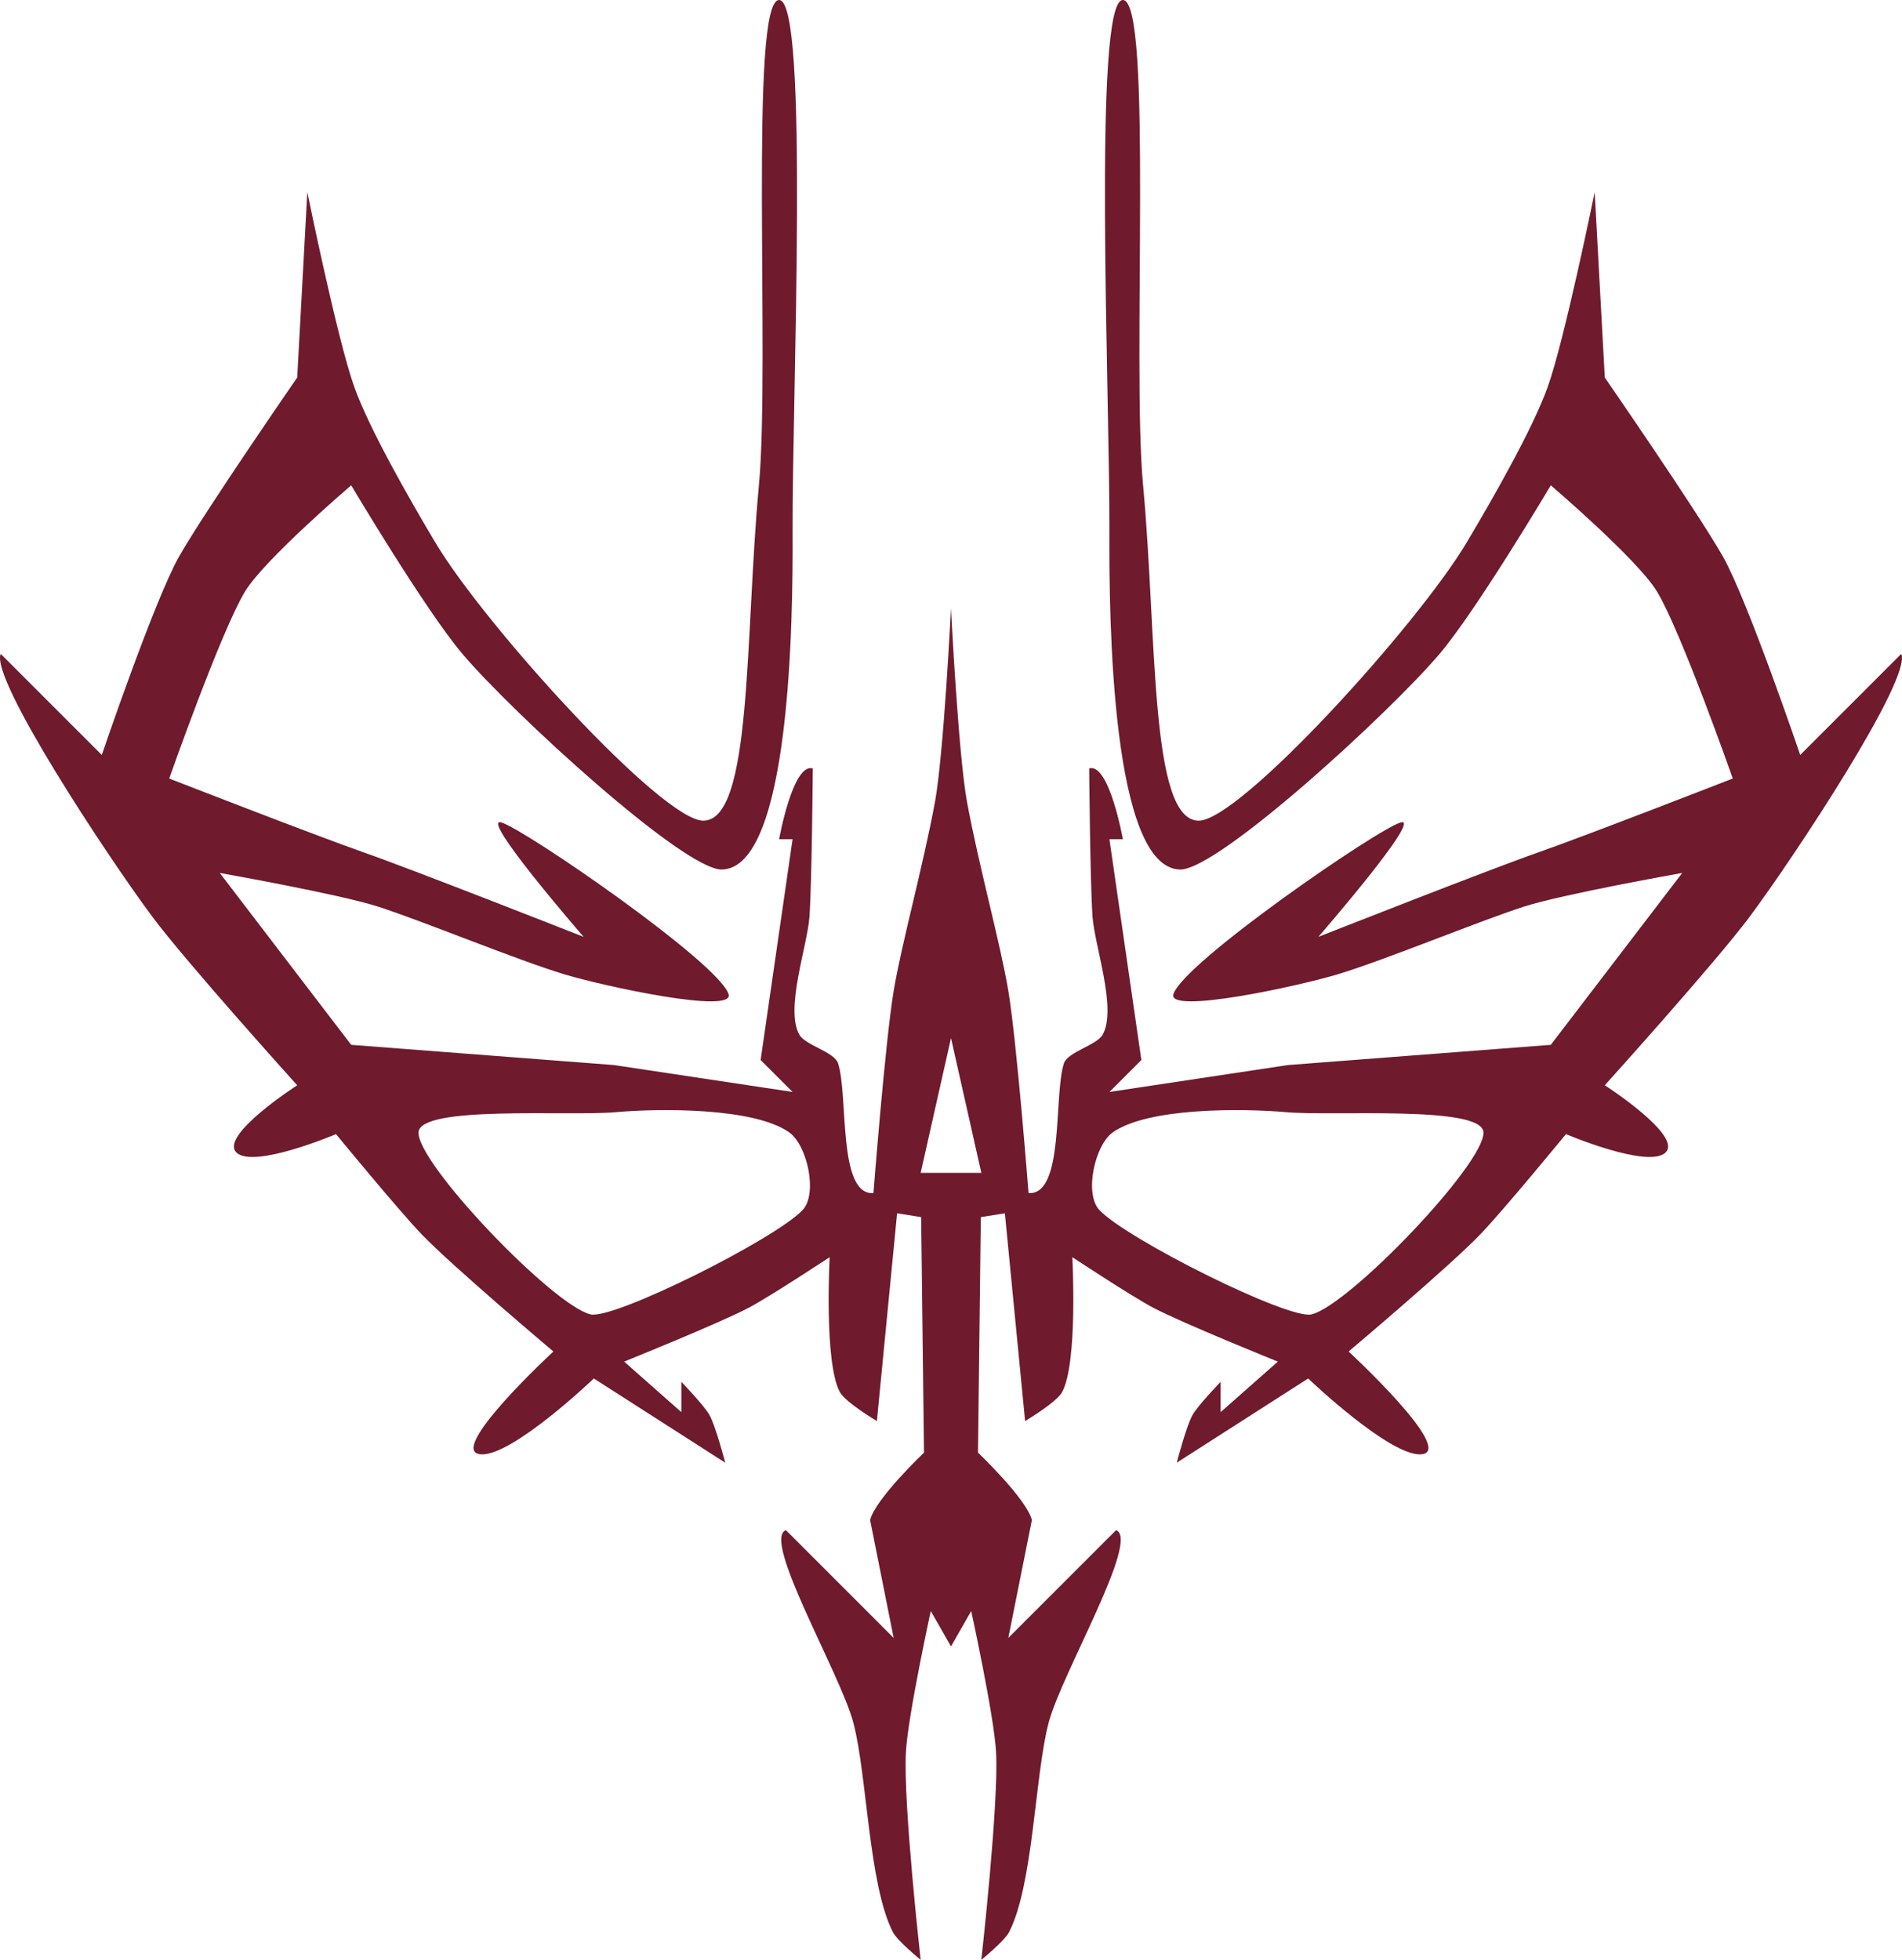 <?xml version="1.0" encoding="UTF-8" standalone="no"?>
<!-- Created with Inkscape (http://www.inkscape.org/) -->

<svg
   xmlns:dc="http://purl.org/dc/elements/1.1/"
   xmlns:cc="http://creativecommons.org/ns#"
   xmlns:rdf="http://www.w3.org/1999/02/22-rdf-syntax-ns#"
   xmlns:svg="http://www.w3.org/2000/svg"
   xmlns="http://www.w3.org/2000/svg"
   version="1.1"
   width="494.728"
   height="509.728"
   id="svg3127">
  <defs
     id="defs3129" />
  <g
     transform="translate(373.193,-287.255)"
     id="layer1">
    <g
       transform="translate(2260.161,271.684)"
       id="Garnet">
      <path
         d="m -2138.806,185.63 -26.296,26.296 c 0,0 -13.754,-40.496 -20.169,-51.725 -6.916,-12.069 -30.662,-46.439 -30.662,-46.439 l -2.63,-48.227 c 0,0 -7.835,38.551 -12.28,50.855 -3.864,10.704 -13.99,28.506 -21.037,40.313 -12.857,21.564 -58.955,72.315 -69.685,72.315 -12.807,-0.026 -10.78,-47.78 -14.463,-87.225 -2.945,-31.478 2.63,-126.222 -5.26,-126.222 -7.889,0 -3.338,103.869 -3.497,138.502 -0.105,22.377 0.5,87.357 18.407,87.646 9.861,0.158 54.485,-40.759 67.477,-56.09 9.677,-11.413 28.926,-43.836 28.926,-43.836 0,0 22.563,19.275 27.611,27.611 6.258,10.308 19.722,48.647 19.722,48.647 0,0 -37.998,14.805 -50.83,19.302 -12.622,4.418 -55.618,21.353 -56.959,21.879 1.027,-1.184 27.034,-31.241 21.459,-29.769 -5.838,1.552 -56.773,36.604 -59.167,44.704 -1.551,5.26 32.608,-2.104 42.942,-5.259 12.279,-3.734 36.367,-13.7 48.227,-17.54 10.021,-3.234 41.181,-8.757 41.181,-8.757 l -34.186,44.704 -68.37,5.259 -46.439,6.995 8.31,-8.31 -8.31,-57.431 h 3.497 c 0,0 -3.549,-19.907 -8.757,-18.407 0,0 0.236,29.557 0.868,38.576 0.552,7.679 6.417,23.982 2.63,30.688 -1.551,2.735 -9.099,4.471 -10.072,7.442 -2.709,8.31 0.16,34.421 -9.203,33.738 0,0 -3.076,-39.55 -5.26,-52.593 -2.077,-12.411 -7.703,-32.582 -10.754,-49.2 -2.263,-12.413 -4.155,-50.305 -4.155,-50.305 0,0 -1.893,37.892 -4.155,50.305 -3.051,16.618 -8.678,36.789 -10.755,49.2 -2.183,13.043 -5.259,52.593 -5.259,52.593 -9.362,0.683 -6.496,-25.429 -9.204,-33.738 -0.974,-2.972 -8.521,-4.707 -10.071,-7.442 -3.787,-6.705 2.077,-23.009 2.629,-30.688 0.632,-9.02 0.868,-38.576 0.868,-38.576 -5.206,-1.5 -8.757,18.407 -8.757,18.407 h 3.498 l -8.311,57.431 8.311,8.31 -46.439,-6.995 -68.371,-5.259 -34.185,-44.704 c 0,0 31.162,5.522 41.18,8.757 11.859,3.84 35.947,13.806 48.228,17.54 10.335,3.155 44.493,10.519 42.941,5.259 -2.393,-8.1 -53.328,-43.152 -59.166,-44.704 -5.575,-1.473 20.432,28.585 21.458,29.769 -1.342,-0.526 -44.336,-17.461 -56.958,-21.879 -12.833,-4.497 -50.831,-19.302 -50.831,-19.302 0,0 13.464,-38.34 19.722,-48.647 5.048,-8.336 27.611,-27.611 27.611,-27.611 0,0 19.25,32.423 28.926,43.836 12.99,15.331 57.616,56.248 67.476,56.09 17.908,-0.288 18.514,-65.269 18.408,-87.646 -0.158,-34.633 4.391,-138.502 -3.498,-138.502 -7.889,0 -2.313,94.744 -5.26,126.222 -3.681,39.444 -1.656,87.198 -14.463,87.225 -10.729,0 -56.825,-50.751 -69.685,-72.315 -7.048,-11.807 -17.171,-29.608 -21.037,-40.313 -4.444,-12.305 -12.28,-50.855 -12.28,-50.855 l -2.629,48.227 c 0,0 -23.747,34.37 -30.662,46.439 -6.416,11.229 -20.169,51.725 -20.169,51.725 l -26.296,-26.296 c -2.788,6.39 27.664,52.54 39.444,68.37 8.94,11.99 37.683,43.836 37.683,43.836 0,0 -20.432,13.148 -15.778,17.514 4.522,4.26 25.875,-4.813 25.875,-4.813 0,0 15.988,19.486 22.194,25.98 7.916,8.284 34.343,30.557 34.343,30.557 0,0 -28.242,26.111 -18.854,26.743 8.178,0.552 29.373,-19.723 29.373,-19.723 L -2444.71,396 c 0,0 -2.498,-9.571 -4.103,-12.411 -1.394,-2.473 -7.31,-8.626 -7.31,-8.626 v 7.889 l -14.885,-13.147 c 0,0 24.613,-9.913 32.424,-14.017 5.495,-2.892 21.037,-13.148 21.037,-13.148 0,0 -1.498,27.296 2.629,35.054 1.446,2.709 9.651,7.573 9.651,7.573 l 5.259,-54.039 6.258,0.999 0.737,61.244 c 0,0 -12.675,12.07 -14.016,17.54 l 6.127,30.661 -28.032,-28.032 c -6.338,2.42 14.095,37.183 17.514,49.963 3.604,13.41 3.971,42.205 10.309,54.565 1.156,2.288 7.23,7.231 7.23,7.231 0,0 -4.549,-40.443 -3.839,-53.959 0.474,-9.309 6.469,-36.764 6.469,-36.764 l 5.26,9.204 5.259,-9.204 c 0,0 5.996,27.455 6.469,36.764 0.712,13.516 -3.839,53.959 -3.839,53.959 0,0 6.073,-4.943 7.231,-7.231 6.338,-12.36 6.705,-41.155 10.308,-54.565 3.418,-12.78 23.852,-47.543 17.514,-49.963 l -28.032,28.032 6.128,-30.661 c -1.341,-5.47 -14.017,-17.54 -14.017,-17.54 l 0.737,-61.244 6.258,-0.999 5.26,54.039 c 0,0 8.204,-4.864 9.65,-7.573 4.129,-7.758 2.63,-35.054 2.63,-35.054 0,0 15.541,10.257 21.037,13.148 7.809,4.104 32.423,14.017 32.423,14.017 l -14.884,13.147 v -7.889 c 0,0 -5.917,6.153 -7.312,8.626 -1.603,2.84 -4.101,12.411 -4.101,12.411 l 34.186,-21.905 c 0,0 21.193,20.274 29.372,19.723 9.389,-0.632 -18.854,-26.743 -18.854,-26.743 0,0 26.428,-22.272 34.342,-30.557 6.207,-6.494 22.195,-25.98 22.195,-25.98 0,0 21.354,9.072 25.875,4.813 4.656,-4.365 -15.777,-17.514 -15.777,-17.514 0,0 28.741,-31.846 37.683,-43.836 11.782,-15.831 42.231,-61.981 39.444,-68.371 z m -285.761,144.63 c -7.1,7.599 -49.305,28.663 -55.222,27.164 -9.888,-2.474 -45.02,-39.183 -44.704,-47.334 0.289,-7.126 39.182,-4.154 51.278,-5.259 11.254,-0.999 35.946,-1.264 45.15,5.259 4.708,3.339 7.443,15.963 3.498,20.17 z m 30.687,-9.652 7.89,-35.053 7.889,35.053 h -15.779 z m 101.688,36.816 c -5.916,1.499 -48.121,-19.565 -55.222,-27.164 -3.944,-4.207 -1.21,-16.831 3.497,-20.17 9.204,-6.522 33.896,-6.258 45.151,-5.259 12.095,1.104 50.987,-1.867 51.277,5.259 0.317,8.151 -34.816,44.86 -44.703,47.334 z"
         id="path63"
         style="fill:#6f1a2d" />
    </g>
  </g>
</svg>
